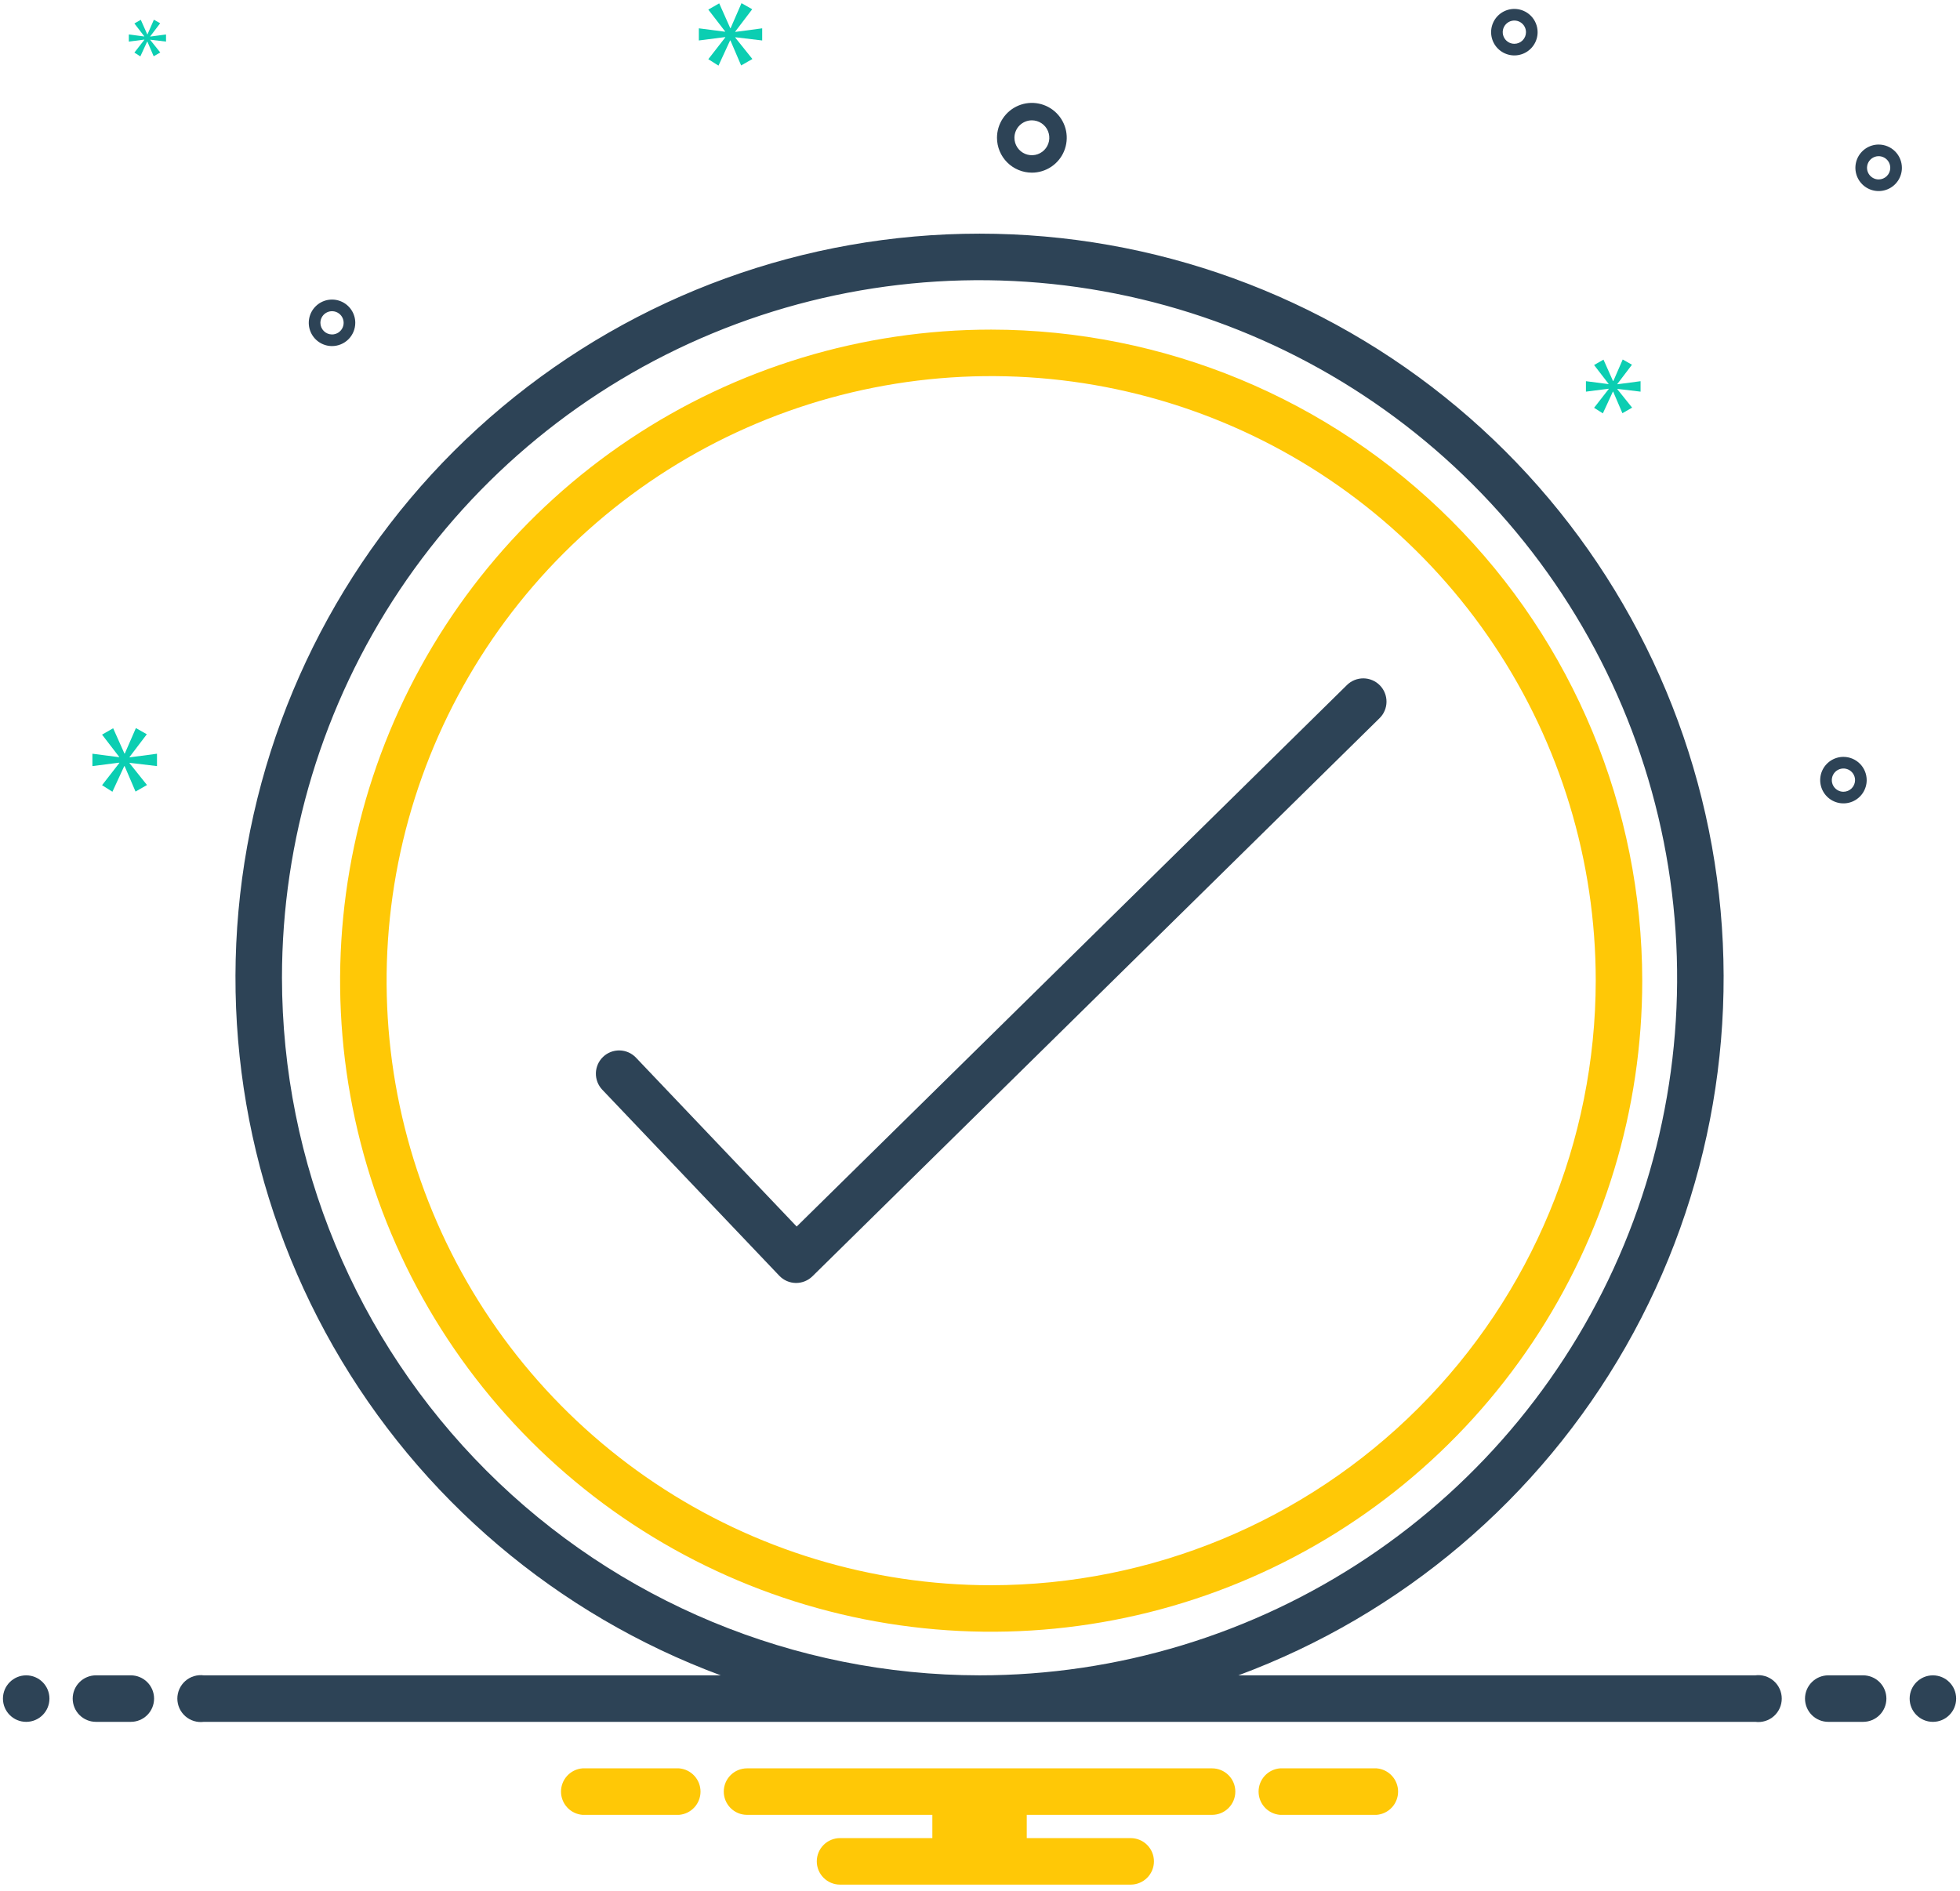 <svg width="256" height="247" viewBox="0 0 256 247" fill="none" xmlns="http://www.w3.org/2000/svg">
<path d="M129.459 43.051C112.64 43.051 96.199 48.038 82.215 57.382C68.23 66.726 57.331 80.007 50.895 95.546C44.458 111.085 42.774 128.183 46.055 144.679C49.337 161.174 57.436 176.327 69.328 188.219C81.221 200.112 96.373 208.211 112.869 211.492C129.365 214.774 146.463 213.09 162.002 206.653C177.54 200.217 190.821 189.318 200.166 175.333C209.51 161.349 214.497 144.908 214.497 128.089C214.472 105.543 205.504 83.928 189.562 67.986C173.62 52.044 152.005 43.076 129.459 43.051ZM129.459 207.052C113.842 207.052 98.575 202.421 85.589 193.745C72.604 185.068 62.483 172.736 56.506 158.307C50.53 143.878 48.966 128.001 52.013 112.684C55.06 97.366 62.58 83.296 73.624 72.253C84.667 61.21 98.737 53.689 114.054 50.642C129.372 47.596 145.249 49.159 159.677 55.136C174.106 61.112 186.438 71.233 195.115 84.219C203.792 97.204 208.423 112.471 208.423 128.089C208.399 149.024 200.072 169.095 185.269 183.898C170.465 198.702 150.394 207.029 129.459 207.052Z" fill="#FFC806"/>
<path d="M175.923 89.479L104.056 160.202L83.067 138.143C82.512 137.559 81.748 137.22 80.942 137.2C80.137 137.18 79.356 137.481 78.773 138.036C78.189 138.592 77.85 139.356 77.83 140.161C77.81 140.967 78.111 141.747 78.666 142.331L101.784 166.627C102.062 166.919 102.395 167.153 102.764 167.315C103.133 167.477 103.531 167.564 103.934 167.571H103.984C104.781 167.571 105.546 167.257 106.114 166.699L180.182 93.809C180.468 93.53 180.695 93.197 180.852 92.829C181.008 92.462 181.091 92.067 181.094 91.668C181.098 91.268 181.023 90.872 180.873 90.502C180.724 90.132 180.503 89.794 180.223 89.51C179.943 89.225 179.609 88.998 179.241 88.843C178.874 88.687 178.479 88.605 178.079 88.602C177.68 88.6 177.284 88.675 176.914 88.826C176.544 88.976 176.207 89.198 175.923 89.479H175.923Z" fill="#2D4356"/>
<path d="M229.26 218.821H161.746C183.12 210.891 201.025 195.7 212.332 175.905C223.638 156.109 227.626 132.969 223.598 110.531C219.57 88.093 207.782 67.785 190.296 53.158C172.81 38.532 150.738 30.518 127.941 30.518C105.144 30.518 83.073 38.532 65.587 53.158C48.101 67.785 36.313 88.093 32.284 110.531C28.256 132.969 32.244 156.109 43.551 175.905C54.857 195.7 72.763 210.891 94.136 218.821H26.623C26.191 218.765 25.752 218.801 25.335 218.928C24.918 219.054 24.533 219.269 24.205 219.556C23.878 219.844 23.616 220.198 23.436 220.595C23.256 220.992 23.163 221.422 23.163 221.858C23.163 222.294 23.256 222.725 23.436 223.121C23.616 223.518 23.878 223.872 24.205 224.16C24.533 224.447 24.918 224.662 25.335 224.788C25.752 224.915 26.191 224.952 26.623 224.895H229.26C229.692 224.952 230.131 224.915 230.548 224.788C230.965 224.662 231.35 224.447 231.677 224.16C232.005 223.872 232.267 223.518 232.447 223.121C232.626 222.725 232.719 222.294 232.719 221.858C232.719 221.422 232.626 220.992 232.447 220.595C232.267 220.198 232.005 219.844 231.677 219.556C231.35 219.269 230.965 219.054 230.548 218.928C230.131 218.801 229.692 218.765 229.26 218.821ZM36.829 127.709C36.829 109.689 42.173 92.073 52.184 77.09C62.196 62.107 76.426 50.429 93.074 43.533C109.723 36.637 128.042 34.832 145.716 38.348C163.39 41.863 179.625 50.541 192.367 63.283C205.109 76.025 213.787 92.26 217.302 109.934C220.818 127.608 219.014 145.928 212.118 162.576C205.222 179.225 193.544 193.454 178.56 203.466C163.577 213.477 145.961 218.821 127.941 218.821C103.785 218.794 80.626 209.186 63.546 192.105C46.465 175.024 36.857 151.865 36.829 127.709ZM134.775 22.551C135.676 22.551 136.556 22.284 137.306 21.783C138.055 21.282 138.639 20.571 138.983 19.738C139.328 18.906 139.418 17.99 139.243 17.106C139.067 16.223 138.633 15.411 137.996 14.774C137.359 14.137 136.547 13.703 135.663 13.527C134.78 13.351 133.864 13.441 133.031 13.786C132.199 14.131 131.487 14.715 130.987 15.464C130.486 16.213 130.219 17.094 130.219 17.995C130.22 19.203 130.701 20.361 131.555 21.215C132.409 22.069 133.567 22.549 134.775 22.551ZM134.775 15.717C135.225 15.717 135.666 15.851 136.04 16.101C136.415 16.352 136.707 16.707 136.879 17.123C137.051 17.54 137.097 17.998 137.009 18.439C136.921 18.881 136.704 19.287 136.385 19.606C136.067 19.924 135.661 20.141 135.219 20.229C134.777 20.317 134.319 20.272 133.903 20.1C133.487 19.927 133.131 19.635 132.881 19.261C132.63 18.886 132.497 18.446 132.497 17.995C132.497 17.391 132.738 16.812 133.165 16.385C133.592 15.958 134.171 15.718 134.775 15.717ZM240.775 98.857C240.175 98.857 239.587 99.035 239.088 99.369C238.589 99.703 238.199 100.177 237.969 100.732C237.74 101.287 237.679 101.897 237.797 102.487C237.914 103.076 238.203 103.617 238.628 104.042C239.052 104.466 239.594 104.756 240.183 104.873C240.772 104.99 241.383 104.93 241.938 104.7C242.492 104.47 242.967 104.081 243.301 103.581C243.634 103.082 243.812 102.495 243.812 101.894C243.811 101.089 243.491 100.317 242.922 99.748C242.352 99.178 241.58 98.858 240.775 98.857ZM240.775 103.413C240.475 103.413 240.181 103.324 239.932 103.157C239.682 102.99 239.487 102.753 239.372 102.475C239.257 102.198 239.227 101.892 239.286 101.598C239.345 101.303 239.489 101.033 239.702 100.82C239.914 100.608 240.184 100.463 240.479 100.405C240.774 100.346 241.079 100.376 241.356 100.491C241.634 100.606 241.871 100.801 242.038 101.05C242.205 101.3 242.294 101.594 242.294 101.894C242.293 102.297 242.133 102.683 241.849 102.967C241.564 103.252 241.178 103.412 240.775 103.413ZM197.794 1.165C197.193 1.165 196.606 1.343 196.106 1.677C195.607 2.01 195.218 2.485 194.988 3.04C194.758 3.595 194.698 4.205 194.815 4.794C194.932 5.383 195.221 5.925 195.646 6.349C196.071 6.774 196.612 7.063 197.201 7.181C197.79 7.298 198.401 7.238 198.956 7.008C199.511 6.778 199.985 6.389 200.319 5.889C200.653 5.39 200.831 4.803 200.831 4.202C200.83 3.397 200.51 2.625 199.94 2.055C199.371 1.486 198.599 1.166 197.794 1.165ZM197.794 5.72C197.493 5.72 197.2 5.631 196.95 5.464C196.7 5.298 196.506 5.06 196.391 4.783C196.276 4.505 196.246 4.2 196.304 3.906C196.363 3.611 196.508 3.34 196.72 3.128C196.932 2.916 197.203 2.771 197.497 2.712C197.792 2.654 198.097 2.684 198.375 2.799C198.652 2.914 198.889 3.108 199.056 3.358C199.223 3.608 199.312 3.902 199.312 4.202C199.312 4.604 199.152 4.99 198.867 5.275C198.582 5.56 198.196 5.72 197.794 5.72ZM245.374 18.881C244.774 18.881 244.186 19.059 243.687 19.393C243.188 19.727 242.798 20.201 242.568 20.756C242.339 21.311 242.278 21.921 242.396 22.511C242.513 23.1 242.802 23.641 243.227 24.066C243.652 24.49 244.193 24.78 244.782 24.897C245.371 25.014 245.982 24.954 246.537 24.724C247.092 24.494 247.566 24.105 247.9 23.605C248.233 23.106 248.411 22.519 248.411 21.918C248.41 21.113 248.09 20.341 247.521 19.771C246.951 19.202 246.18 18.882 245.374 18.881ZM245.374 23.437C245.074 23.437 244.78 23.348 244.531 23.181C244.281 23.014 244.086 22.777 243.971 22.499C243.856 22.222 243.826 21.916 243.885 21.622C243.944 21.327 244.088 21.057 244.301 20.844C244.513 20.632 244.784 20.487 245.078 20.429C245.373 20.37 245.678 20.4 245.955 20.515C246.233 20.63 246.47 20.825 246.637 21.074C246.804 21.324 246.893 21.618 246.893 21.918C246.892 22.321 246.732 22.707 246.448 22.991C246.163 23.276 245.777 23.436 245.374 23.437ZM46.403 42.165C46.403 41.565 46.225 40.977 45.891 40.478C45.558 39.978 45.083 39.589 44.528 39.359C43.973 39.129 43.363 39.069 42.774 39.186C42.184 39.304 41.643 39.593 41.219 40.018C40.794 40.442 40.505 40.983 40.387 41.573C40.27 42.162 40.33 42.772 40.56 43.327C40.79 43.882 41.179 44.357 41.679 44.69C42.178 45.024 42.766 45.202 43.366 45.202C44.171 45.201 44.943 44.881 45.513 44.312C46.082 43.742 46.402 42.97 46.403 42.165ZM41.848 42.165C41.848 41.865 41.937 41.571 42.103 41.322C42.27 41.072 42.508 40.877 42.785 40.762C43.062 40.647 43.368 40.617 43.662 40.676C43.957 40.734 44.227 40.879 44.44 41.091C44.652 41.304 44.797 41.574 44.855 41.869C44.914 42.163 44.884 42.469 44.769 42.746C44.654 43.024 44.459 43.261 44.21 43.428C43.96 43.595 43.666 43.684 43.366 43.684C42.964 43.683 42.578 43.523 42.293 43.239C42.008 42.954 41.848 42.568 41.848 42.165Z" fill="#2D4356"/>
<path d="M16.918 98.874L19.176 95.904L17.75 95.096L16.3 98.422H16.253L14.78 95.121L13.33 95.951L15.563 98.852V98.899L12.069 98.446V100.062L15.586 99.611V99.658L13.33 102.557L14.683 103.413L16.229 100.062H16.276L17.702 103.389L19.199 102.534L16.918 99.682V99.634L20.505 100.062V98.446L16.918 98.921V98.874Z" fill="#0BCEB2"/>
<path d="M18.853 5.201L17.553 6.87L18.332 7.363L19.222 5.433H19.249L20.071 7.349L20.933 6.856L19.62 5.214V5.187L21.685 5.433V4.502L19.62 4.777V4.75L20.92 3.038L20.098 2.574L19.264 4.489H19.235L18.388 2.587L17.553 3.066L18.839 4.736V4.763L16.827 4.502V5.433L18.853 5.173V5.201Z" fill="#0BCEB2"/>
<path d="M99.552 5.286V3.7L96.034 4.167V4.12L98.248 1.207L96.849 0.414L95.428 3.678H95.381L93.937 0.437L92.514 1.254L94.705 4.097V4.144L91.278 3.7V5.286L94.728 4.842V4.889L92.514 7.732L93.843 8.572L95.358 5.286H95.404L96.802 8.548L98.271 7.709L96.034 4.912V4.865L99.552 5.286Z" fill="#0BCEB2"/>
<path d="M211.244 50.151L213.154 47.638L211.947 46.954L210.722 49.768H210.681L209.436 46.974L208.207 47.677L210.098 50.131V50.17L207.143 49.788V51.154L210.117 50.773V50.814L208.207 53.265L209.354 53.99L210.661 51.154H210.701L211.906 53.97L213.174 53.245L211.244 50.834V50.793L214.278 51.154V49.788L211.244 50.19V50.151Z" fill="#0BCEB2"/>
<path d="M3.421 224.896C5.099 224.896 6.458 223.536 6.458 221.859C6.458 220.181 5.099 218.822 3.421 218.822C1.744 218.822 0.384 220.181 0.384 221.859C0.384 223.536 1.744 224.896 3.421 224.896Z" fill="#2D4356"/>
<path d="M17.088 218.821H12.532C11.727 218.821 10.954 219.141 10.385 219.711C9.815 220.28 9.495 221.053 9.495 221.858C9.495 222.664 9.815 223.436 10.385 224.006C10.954 224.575 11.727 224.895 12.532 224.895H17.088C17.893 224.895 18.666 224.575 19.235 224.006C19.805 223.436 20.125 222.664 20.125 221.858C20.125 221.053 19.805 220.28 19.235 219.711C18.666 219.141 17.893 218.821 17.088 218.821ZM243.349 218.821H238.793C237.988 218.821 237.215 219.141 236.646 219.711C236.076 220.28 235.756 221.053 235.756 221.858C235.756 222.664 236.076 223.436 236.646 224.006C237.215 224.575 237.988 224.895 238.793 224.895H243.349C244.154 224.895 244.927 224.575 245.497 224.006C246.066 223.436 246.386 222.664 246.386 221.858C246.386 221.053 246.066 220.28 245.497 219.711C244.927 219.141 244.154 218.821 243.349 218.821Z" fill="#2D4356"/>
<path d="M252.46 224.896C254.138 224.896 255.497 223.536 255.497 221.859C255.497 220.181 254.138 218.822 252.46 218.822C250.783 218.822 249.423 220.181 249.423 221.859C249.423 223.536 250.783 224.896 252.46 224.896Z" fill="#2D4356"/>
<path d="M179.805 230.969H167.189C166.426 231.03 165.713 231.377 165.194 231.94C164.674 232.503 164.386 233.24 164.386 234.006C164.386 234.772 164.674 235.51 165.194 236.073C165.713 236.636 166.426 236.982 167.189 237.043H179.805C180.568 236.982 181.281 236.636 181.8 236.073C182.32 235.51 182.608 234.772 182.608 234.006C182.608 233.24 182.32 232.503 181.8 231.94C181.281 231.377 180.568 231.03 179.805 230.969ZM88.693 230.969H76.077C75.314 231.03 74.601 231.377 74.082 231.94C73.562 232.503 73.274 233.24 73.274 234.006C73.274 234.772 73.562 235.51 74.082 236.073C74.601 236.636 75.314 236.982 76.077 237.043H88.693C89.456 236.982 90.169 236.636 90.688 236.073C91.208 235.51 91.496 234.772 91.496 234.006C91.496 233.24 91.208 232.503 90.688 231.94C90.169 231.377 89.456 231.03 88.693 230.969ZM158.312 230.969H97.57C96.765 230.969 95.993 231.289 95.423 231.859C94.853 232.428 94.533 233.201 94.533 234.006C94.533 234.812 94.853 235.584 95.423 236.154C95.993 236.723 96.765 237.043 97.57 237.043H121.776V240.08H109.719C108.913 240.08 108.141 240.4 107.571 240.97C107.002 241.54 106.682 242.312 106.682 243.117C106.682 243.923 107.002 244.695 107.571 245.265C108.141 245.835 108.913 246.155 109.719 246.155H147.682C148.487 246.155 149.26 245.835 149.83 245.265C150.399 244.695 150.719 243.923 150.719 243.117C150.719 242.312 150.399 241.54 149.83 240.97C149.26 240.4 148.487 240.08 147.682 240.08H134.106V237.043H158.312C159.117 237.043 159.89 236.723 160.459 236.154C161.029 235.584 161.349 234.812 161.349 234.006C161.349 233.201 161.029 232.428 160.459 231.859C159.89 231.289 159.117 230.969 158.312 230.969Z" fill="#FFC806"/>
</svg>
